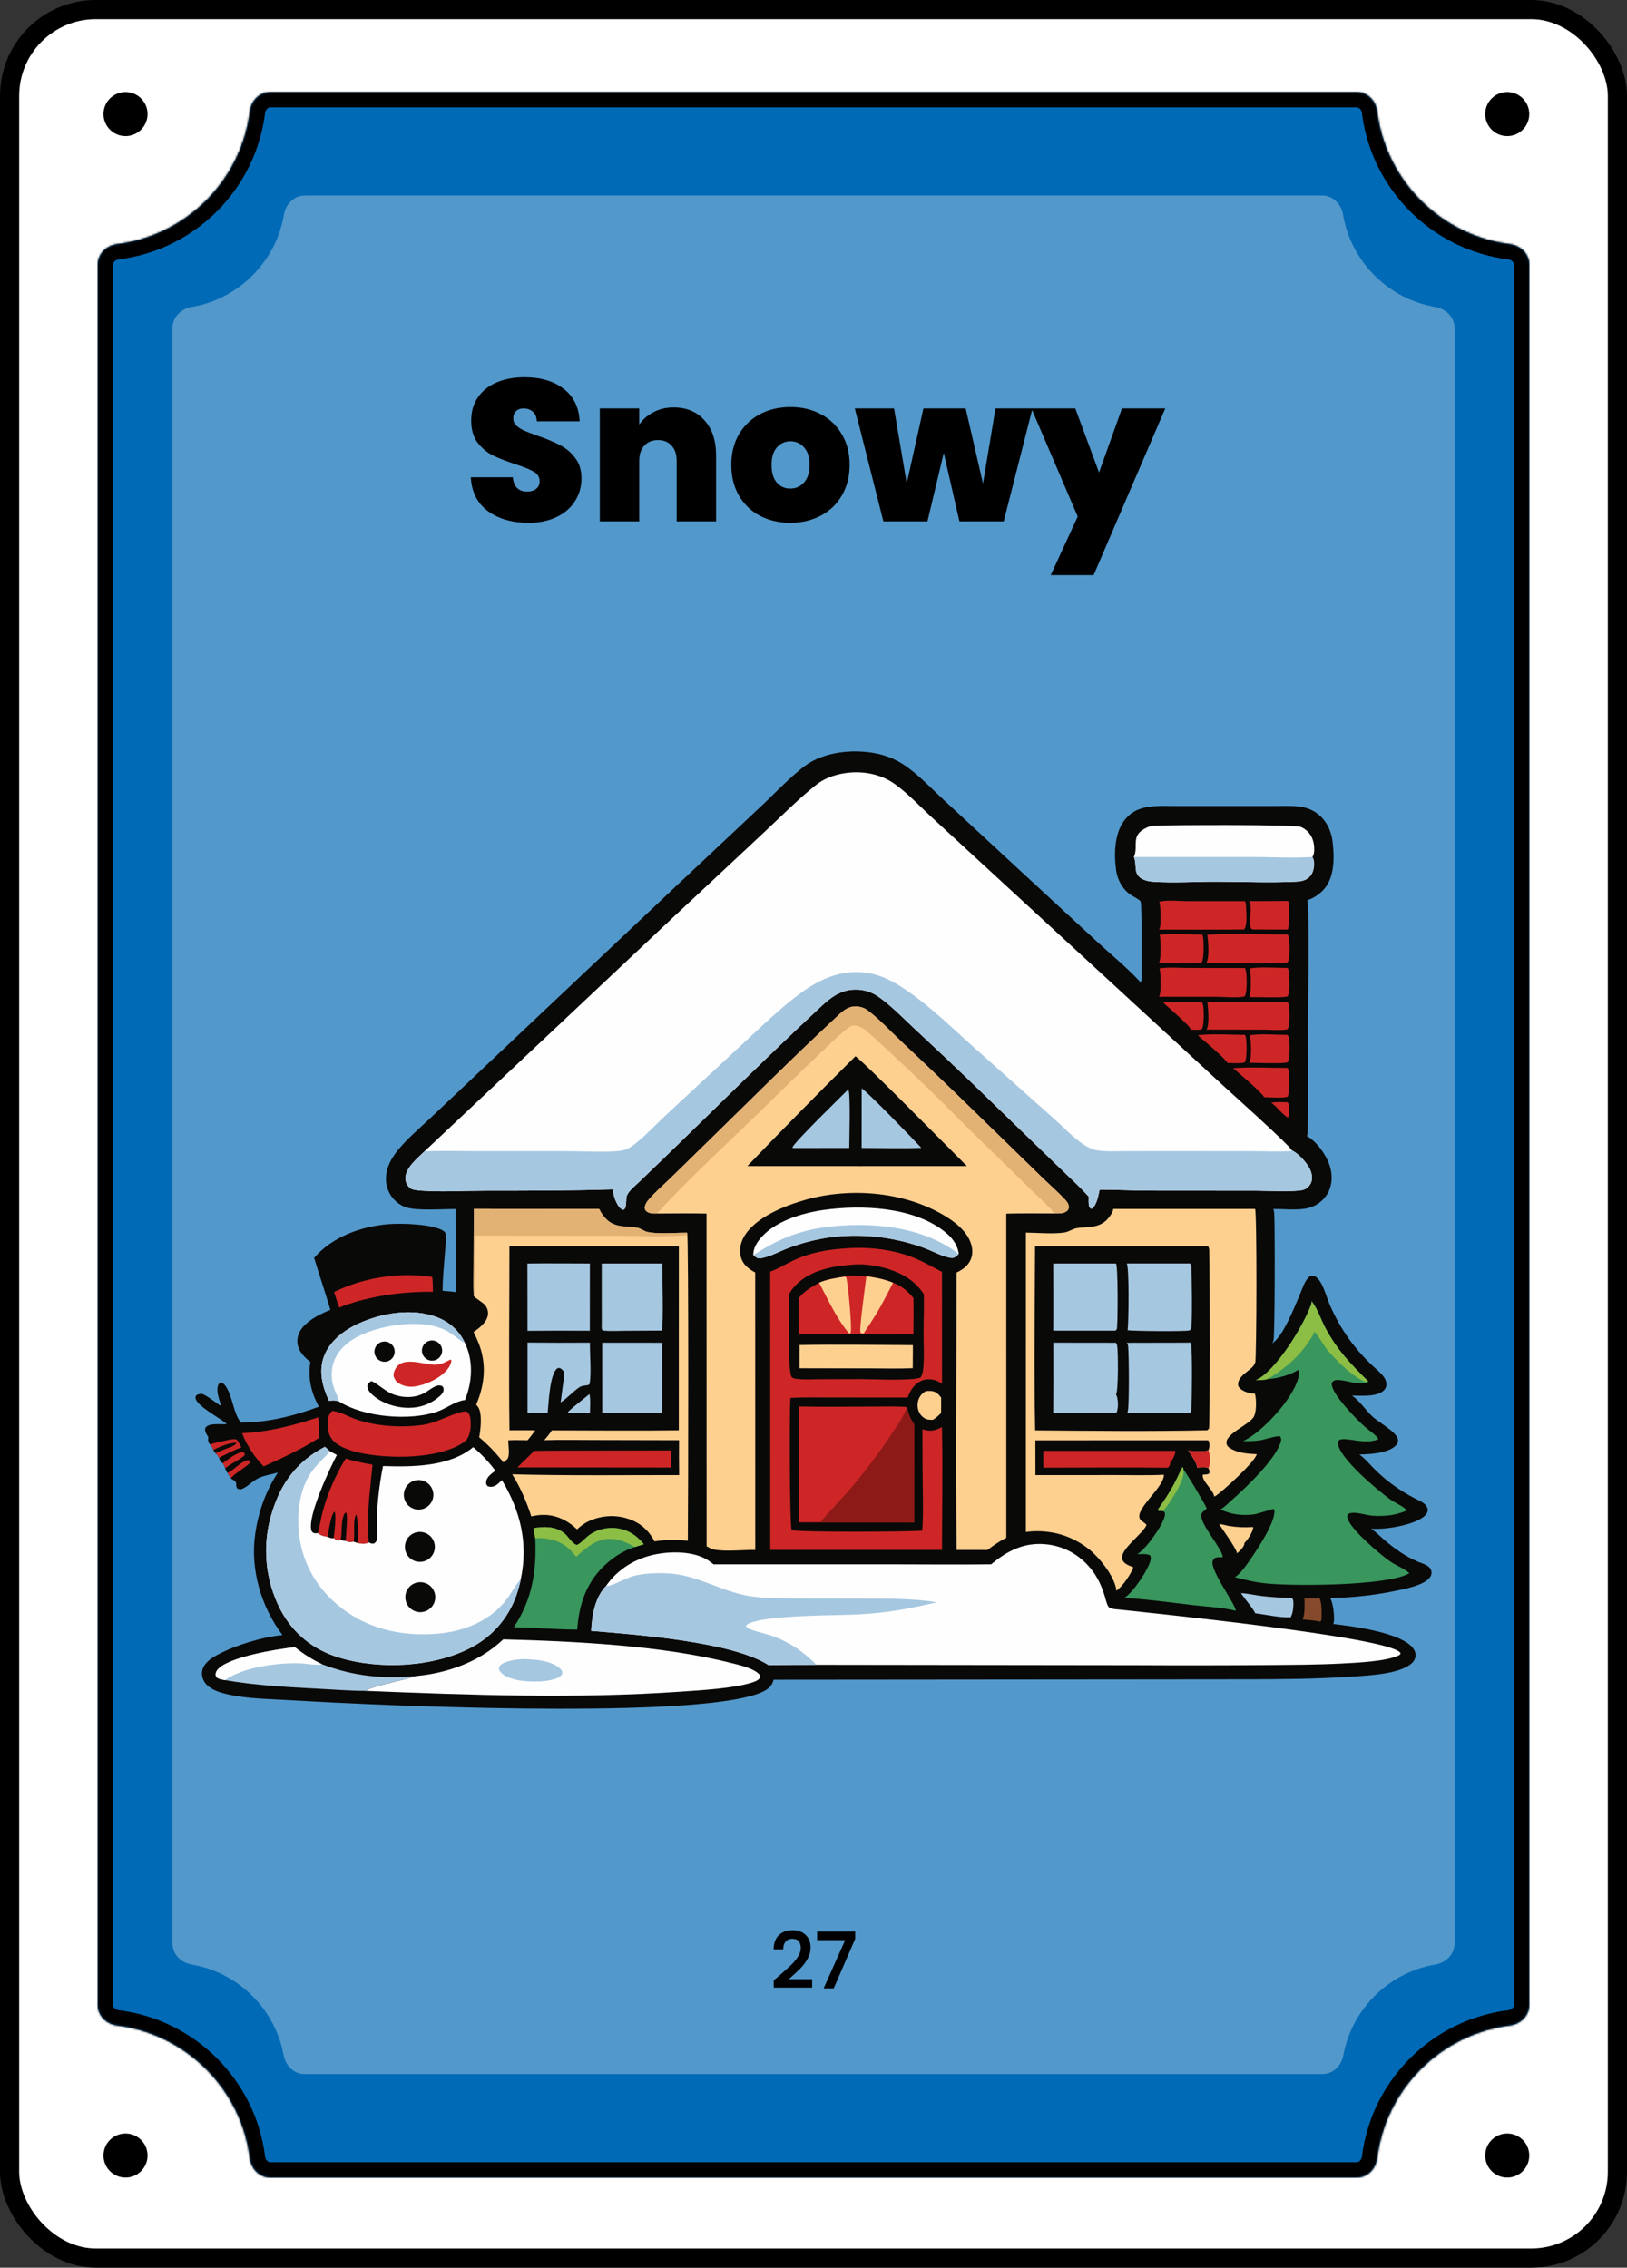 <svg width="849" height="1183" viewBox="0 0 849 1183" fill="none" xmlns="http://www.w3.org/2000/svg">
<rect x="0" y="0" width="849" height="1183" fill="#333333" stroke="none"/>
<rect x="5" y="5" width="839" height="1173" rx="45" fill="white"/>
<rect x="5" y="5" width="839" height="1173" rx="45" stroke="black" stroke-width="10"/>
<circle cx="786.5" cy="1124.5" r="11.5" fill="black"/>
<circle cx="786.5" cy="59.5" r="11.5" fill="black"/>
<path d="M77 1124.5C77 1130.85 71.851 1136 65.5 1136C59.149 1136 54 1130.85 54 1124.5C54 1118.15 59.149 1113 65.5 1113C71.851 1113 77 1118.15 77 1124.5Z" fill="black"/>
<path d="M77 59.5C77 65.851 71.851 71 65.5 71C59.149 71 54 65.851 54 59.5C54 53.149 59.149 48 65.5 48C71.851 48 77 53.149 77 59.5Z" fill="black"/>
<mask id="path-6-inside-1_1_1898" fill="white">
<path d="M708 48C713.523 48 717.934 52.5 718.616 57.98C723.122 94.183 751.817 122.878 788.02 127.384C793.5 128.066 798 132.477 798 138V1046C798 1051.52 793.5 1055.93 788.02 1056.62C751.817 1061.12 723.122 1089.82 718.616 1126.02C717.934 1131.5 713.523 1136 708 1136H141C135.477 1136 131.066 1131.5 130.384 1126.02C125.878 1089.82 97.183 1061.12 60.98 1056.62C55.5 1055.93 51 1051.52 51 1046V138C51 132.477 55.5 128.066 60.98 127.384C97.183 122.878 125.878 94.183 130.384 57.98C131.066 52.5 135.477 48 141 48H708Z"/>
</mask>
<path d="M708 48C713.523 48 717.934 52.5 718.616 57.98C723.122 94.183 751.817 122.878 788.02 127.384C793.5 128.066 798 132.477 798 138V1046C798 1051.52 793.5 1055.93 788.02 1056.62C751.817 1061.12 723.122 1089.82 718.616 1126.02C717.934 1131.5 713.523 1136 708 1136H141C135.477 1136 131.066 1131.5 130.384 1126.02C125.878 1089.82 97.183 1061.12 60.98 1056.62C55.5 1055.93 51 1051.52 51 1046V138C51 132.477 55.5 128.066 60.98 127.384C97.183 122.878 125.878 94.183 130.384 57.98C131.066 52.5 135.477 48 141 48H708Z" fill="#006AB6"/>
<path d="M130.384 1126.02L138.322 1125.03L130.384 1126.02ZM718.616 1126.02L710.678 1125.03L718.616 1126.02ZM788.02 1056.62L789.008 1064.56L788.02 1056.62ZM718.616 57.98L726.555 56.992L718.616 57.98ZM718.616 57.98L710.678 58.968C715.635 98.806 747.194 130.365 787.032 135.322L788.02 127.384L789.008 119.445C756.44 115.392 730.608 89.56 726.555 56.992L718.616 57.98ZM798 138H790V1046H798H806V138H798ZM788.02 1056.62L787.032 1048.68C747.194 1053.64 715.635 1085.19 710.678 1125.03L718.616 1126.02L726.555 1127.01C730.608 1094.44 756.44 1068.61 789.008 1064.56L788.02 1056.62ZM708 1136V1128H141V1136V1144H708V1136ZM130.384 1126.02L138.322 1125.03C133.365 1085.19 101.806 1053.64 61.968 1048.68L60.98 1056.62L59.992 1064.56C92.56 1068.61 118.392 1094.44 122.445 1127.01L130.384 1126.02ZM51 1046H59V138H51H43V1046H51ZM60.98 127.384L61.968 135.322C101.806 130.365 133.365 98.806 138.322 58.968L130.384 57.98L122.445 56.992C118.392 89.56 92.56 115.392 59.992 119.445L60.98 127.384ZM141 48V56H708V48V40H141V48ZM130.384 57.98L138.322 58.968C138.438 58.039 138.872 57.231 139.427 56.696C139.954 56.189 140.494 56 141 56V48V40C130.84 40 123.547 48.133 122.445 56.992L130.384 57.98ZM51 138H59C59 137.494 59.189 136.954 59.696 136.427C60.231 135.872 61.039 135.438 61.968 135.322L60.98 127.384L59.992 119.445C51.133 120.547 43 127.84 43 138H51ZM60.98 1056.62L61.968 1048.68C61.039 1048.56 60.231 1048.13 59.696 1047.57C59.189 1047.05 59 1046.51 59 1046H51H43C43 1056.16 51.133 1063.45 59.992 1064.56L60.98 1056.62ZM141 1136V1128C140.494 1128 139.954 1127.81 139.427 1127.3C138.872 1126.77 138.438 1125.96 138.322 1125.03L130.384 1126.02L122.445 1127.01C123.547 1135.87 130.84 1144 141 1144V1136ZM718.616 1126.02L710.678 1125.03C710.562 1125.96 710.128 1126.77 709.573 1127.3C709.046 1127.81 708.506 1128 708 1128V1136V1144C718.16 1144 725.453 1135.87 726.555 1127.01L718.616 1126.02ZM798 1046H790C790 1046.51 789.811 1047.05 789.304 1047.57C788.769 1048.13 787.961 1048.56 787.032 1048.68L788.02 1056.62L789.008 1064.56C797.867 1063.45 806 1056.16 806 1046H798ZM788.02 127.384L787.032 135.322C787.961 135.438 788.769 135.872 789.304 136.427C789.811 136.954 790 137.494 790 138H798H806C806 127.84 797.867 120.547 789.008 119.445L788.02 127.384ZM718.616 57.98L726.555 56.992C725.453 48.133 718.16 40 708 40V48V56C708.506 56 709.046 56.189 709.573 56.696C710.128 57.231 710.562 58.039 710.678 58.968L718.616 57.98Z" fill="black" mask="url(#path-6-inside-1_1_1898)"/>
<path d="M690 102C695.523 102 699.911 106.512 700.837 111.957C705.019 136.563 724.437 155.981 749.043 160.163C754.488 161.089 759 165.477 759 171V1014C759 1019.52 754.488 1023.91 749.043 1024.84C724.711 1028.97 705.454 1048 700.984 1072.22C699.993 1077.59 695.633 1082 690.175 1082H158.825C153.367 1082 149.007 1077.59 148.016 1072.22C143.546 1048 124.288 1028.97 99.957 1024.84C94.512 1023.91 90 1019.52 90 1014V171C90 165.477 94.512 161.089 99.957 160.163C124.563 155.981 143.981 136.563 148.163 111.957C149.089 106.512 153.477 102 159 102H690Z" fill="#5298CB"/>
<mask id="path-9-outside-2_1_1898" maskUnits="userSpaceOnUse" x="403" y="1006" width="44" height="32" fill="black">
<rect fill="white" x="403" y="1006" width="44" height="32"/>
<path d="M406.92 1030.8C409.48 1028.59 411.493 1026.77 412.96 1025.36C414.453 1023.92 415.693 1022.43 416.68 1020.88C417.667 1019.33 418.16 1017.79 418.16 1016.24C418.16 1014.64 417.773 1013.39 417 1012.48C416.253 1011.57 415.067 1011.12 413.44 1011.12C411.867 1011.12 410.64 1011.63 409.76 1012.64C408.907 1013.63 408.453 1014.96 408.4 1016.64H404C404.08 1013.6 404.987 1011.28 406.72 1009.68C408.48 1008.05 410.707 1007.24 413.4 1007.24C416.307 1007.24 418.573 1008.04 420.2 1009.64C421.853 1011.24 422.68 1013.37 422.68 1016.04C422.68 1017.96 422.187 1019.81 421.2 1021.6C420.24 1023.36 419.08 1024.95 417.72 1026.36C416.387 1027.75 414.68 1029.36 412.6 1031.2L410.8 1032.8H423.48V1036.6H404.04V1033.28L406.92 1030.8ZM445.966 1011.36L434.846 1037H430.246L441.486 1011.84H426.686V1007.96H445.966V1011.36Z"/>
</mask>
<path d="M406.92 1030.8C409.48 1028.59 411.493 1026.77 412.96 1025.36C414.453 1023.92 415.693 1022.43 416.68 1020.88C417.667 1019.33 418.16 1017.79 418.16 1016.24C418.16 1014.64 417.773 1013.39 417 1012.48C416.253 1011.57 415.067 1011.12 413.44 1011.12C411.867 1011.12 410.64 1011.63 409.76 1012.64C408.907 1013.63 408.453 1014.96 408.4 1016.64H404C404.08 1013.6 404.987 1011.28 406.72 1009.68C408.48 1008.05 410.707 1007.24 413.4 1007.24C416.307 1007.24 418.573 1008.04 420.2 1009.64C421.853 1011.24 422.68 1013.37 422.68 1016.04C422.68 1017.96 422.187 1019.81 421.2 1021.6C420.24 1023.36 419.08 1024.95 417.72 1026.36C416.387 1027.75 414.68 1029.36 412.6 1031.2L410.8 1032.8H423.48V1036.6H404.04V1033.28L406.92 1030.8ZM445.966 1011.36L434.846 1037H430.246L441.486 1011.84H426.686V1007.96H445.966V1011.36Z" fill="black"/>
<path d="M406.92 1030.8L407.116 1031.03L407.116 1031.03L406.92 1030.8ZM412.96 1025.36L413.168 1025.58L413.168 1025.58L412.96 1025.36ZM417 1012.48L416.768 1012.67L416.772 1012.67L417 1012.48ZM409.76 1012.64L409.533 1012.44L409.533 1012.44L409.76 1012.64ZM408.4 1016.64V1016.94H408.691L408.7 1016.65L408.4 1016.64ZM404 1016.64L403.7 1016.63L403.692 1016.94H404V1016.64ZM406.72 1009.68L406.923 1009.9L406.924 1009.9L406.72 1009.68ZM420.2 1009.64L419.99 1009.85L419.991 1009.86L420.2 1009.64ZM421.2 1021.6L420.937 1021.45L420.937 1021.46L421.2 1021.6ZM417.72 1026.36L417.504 1026.15L417.504 1026.15L417.72 1026.36ZM412.6 1031.2L412.401 1030.98L412.401 1030.98L412.6 1031.2ZM410.8 1032.8L410.601 1032.58L410.011 1033.1H410.8V1032.8ZM423.48 1032.8H423.78V1032.5H423.48V1032.8ZM423.48 1036.6V1036.9H423.78V1036.6H423.48ZM404.04 1036.6H403.74V1036.9H404.04V1036.6ZM404.04 1033.28L403.844 1033.05L403.74 1033.14V1033.28H404.04ZM406.92 1030.8L407.116 1031.03C409.678 1028.81 411.696 1026.99 413.168 1025.58L412.96 1025.36L412.752 1025.14C411.291 1026.55 409.282 1028.36 406.724 1030.57L406.92 1030.8ZM412.96 1025.36L413.168 1025.58C414.676 1024.12 415.932 1022.61 416.933 1021.04L416.68 1020.88L416.427 1020.72C415.455 1022.24 414.23 1023.72 412.752 1025.14L412.96 1025.36ZM416.68 1020.88L416.933 1021.04C417.945 1019.46 418.46 1017.85 418.46 1016.24H418.16H417.86C417.86 1017.72 417.389 1019.21 416.427 1020.72L416.68 1020.88ZM418.16 1016.24H418.46C418.46 1014.59 418.062 1013.26 417.228 1012.29L417 1012.48L416.772 1012.67C417.485 1013.51 417.86 1014.69 417.86 1016.24H418.16ZM417 1012.48L417.232 1012.29C416.408 1011.29 415.12 1010.82 413.44 1010.82V1011.12V1011.42C415.013 1011.42 416.098 1011.86 416.768 1012.67L417 1012.48ZM413.44 1011.12V1010.82C411.796 1010.82 410.48 1011.35 409.533 1012.44L409.76 1012.64L409.987 1012.84C410.8 1011.9 411.937 1011.42 413.44 1011.42V1011.12ZM409.76 1012.64L409.533 1012.44C408.623 1013.5 408.155 1014.9 408.1 1016.63L408.4 1016.64L408.7 1016.65C408.752 1015.02 409.19 1013.76 409.987 1012.84L409.76 1012.64ZM408.4 1016.64V1016.34H404V1016.64V1016.94H408.4V1016.64ZM404 1016.64L404.3 1016.65C404.378 1013.66 405.266 1011.43 406.923 1009.9L406.72 1009.68L406.517 1009.46C404.708 1011.13 403.782 1013.54 403.7 1016.63L404 1016.64ZM406.72 1009.68L406.924 1009.9C408.621 1008.33 410.772 1007.54 413.4 1007.54V1007.24V1006.94C410.641 1006.94 408.339 1007.78 406.516 1009.46L406.72 1009.68ZM413.4 1007.24V1007.54C416.251 1007.54 418.433 1008.32 419.99 1009.85L420.2 1009.64L420.41 1009.43C418.713 1007.76 416.363 1006.94 413.4 1006.94V1007.24ZM420.2 1009.64L419.991 1009.86C421.577 1011.39 422.38 1013.44 422.38 1016.04H422.68H422.98C422.98 1013.31 422.13 1011.09 420.409 1009.42L420.2 1009.64ZM422.68 1016.04H422.38C422.38 1017.91 421.901 1019.71 420.937 1021.45L421.2 1021.6L421.463 1021.75C422.472 1019.92 422.98 1018.01 422.98 1016.04H422.68ZM421.2 1021.6L420.937 1021.46C419.989 1023.19 418.845 1024.76 417.504 1026.15L417.72 1026.36L417.936 1026.57C419.315 1025.14 420.491 1023.53 421.463 1021.74L421.2 1021.6ZM417.72 1026.36L417.504 1026.15C416.178 1027.53 414.478 1029.14 412.401 1030.98L412.6 1031.2L412.799 1031.42C414.882 1029.58 416.595 1027.96 417.936 1026.57L417.72 1026.36ZM412.6 1031.2L412.401 1030.98L410.601 1032.58L410.8 1032.8L410.999 1033.02L412.799 1031.42L412.6 1031.2ZM410.8 1032.8V1033.1H423.48V1032.8V1032.5H410.8V1032.8ZM423.48 1032.8H423.18V1036.6H423.48H423.78V1032.8H423.48ZM423.48 1036.6V1036.3H404.04V1036.6V1036.9H423.48V1036.6ZM404.04 1036.6H404.34V1033.28H404.04H403.74V1036.6H404.04ZM404.04 1033.28L404.236 1033.51L407.116 1031.03L406.92 1030.8L406.724 1030.57L403.844 1033.05L404.04 1033.28ZM445.966 1011.36L446.241 1011.48L446.266 1011.42V1011.36H445.966ZM434.846 1037V1037.3H435.043L435.121 1037.12L434.846 1037ZM430.246 1037L429.972 1036.88L429.783 1037.3H430.246V1037ZM441.486 1011.84L441.76 1011.96L441.949 1011.54H441.486V1011.84ZM426.686 1011.84H426.386V1012.14H426.686V1011.84ZM426.686 1007.96V1007.66H426.386V1007.96H426.686ZM445.966 1007.96H446.266V1007.66H445.966V1007.96ZM445.966 1011.36L445.691 1011.24L434.571 1036.88L434.846 1037L435.121 1037.12L446.241 1011.48L445.966 1011.36ZM434.846 1037V1036.7H430.246V1037V1037.3H434.846V1037ZM430.246 1037L430.52 1037.12L441.76 1011.96L441.486 1011.84L441.212 1011.72L429.972 1036.88L430.246 1037ZM441.486 1011.84V1011.54H426.686V1011.84V1012.14H441.486V1011.84ZM426.686 1011.84H426.986V1007.96H426.686H426.386V1011.84H426.686ZM426.686 1007.96V1008.26H445.966V1007.96V1007.66H426.686V1007.96ZM445.966 1007.96H445.666V1011.36H445.966H446.266V1007.96H445.966Z" fill="black" mask="url(#path-9-outside-2_1_1898)"/>
<path d="M275.81 272.735C267.2 272.735 260.13 270.705 254.6 266.645C249.07 262.515 246.095 256.635 245.675 249.005H267.62C267.83 251.595 268.6 253.485 269.93 254.675C271.26 255.865 272.975 256.46 275.075 256.46C276.965 256.46 278.505 256.005 279.695 255.095C280.955 254.115 281.585 252.785 281.585 251.105C281.585 248.935 280.57 247.255 278.54 246.065C276.51 244.875 273.22 243.545 268.67 242.075C263.84 240.465 259.92 238.925 256.91 237.455C253.97 235.915 251.38 233.71 249.14 230.84C246.97 227.9 245.885 224.085 245.885 219.395C245.885 214.635 247.075 210.575 249.455 207.215C251.835 203.785 255.125 201.195 259.325 199.445C263.525 197.695 268.285 196.82 273.605 196.82C282.215 196.82 289.075 198.85 294.185 202.91C299.365 206.9 302.13 212.535 302.48 219.815H280.115C280.045 217.575 279.345 215.895 278.015 214.775C276.755 213.655 275.11 213.095 273.08 213.095C271.54 213.095 270.28 213.55 269.3 214.46C268.32 215.37 267.83 216.665 267.83 218.345C267.83 219.745 268.355 220.97 269.405 222.02C270.525 223 271.89 223.875 273.5 224.645C275.11 225.345 277.49 226.255 280.64 227.375C285.33 228.985 289.18 230.595 292.19 232.205C295.27 233.745 297.895 235.95 300.065 238.82C302.305 241.62 303.425 245.19 303.425 249.53C303.425 253.94 302.305 257.895 300.065 261.395C297.895 264.895 294.71 267.66 290.51 269.69C286.38 271.72 281.48 272.735 275.81 272.735ZM351.527 212.57C358.317 212.57 363.707 214.845 367.697 219.395C371.687 223.875 373.682 229.965 373.682 237.665V272H353.102V240.395C353.102 237.035 352.227 234.41 350.477 232.52C348.727 230.56 346.382 229.58 343.442 229.58C340.362 229.58 337.947 230.56 336.197 232.52C334.447 234.41 333.572 237.035 333.572 240.395V272H312.992V213.095H333.572V221.495C335.392 218.835 337.842 216.7 340.922 215.09C344.002 213.41 347.537 212.57 351.527 212.57ZM412.38 272.735C406.5 272.735 401.215 271.51 396.525 269.06C391.905 266.61 388.265 263.11 385.605 258.56C382.945 254.01 381.615 248.655 381.615 242.495C381.615 236.405 382.945 231.085 385.605 226.535C388.335 221.985 392.01 218.485 396.63 216.035C401.32 213.585 406.605 212.36 412.485 212.36C418.365 212.36 423.615 213.585 428.235 216.035C432.925 218.485 436.6 221.985 439.26 226.535C441.99 231.085 443.355 236.405 443.355 242.495C443.355 248.585 441.99 253.94 439.26 258.56C436.6 263.11 432.925 266.61 428.235 269.06C423.545 271.51 418.26 272.735 412.38 272.735ZM412.38 254.885C415.25 254.885 417.63 253.835 419.52 251.735C421.48 249.565 422.46 246.485 422.46 242.495C422.46 238.505 421.48 235.46 419.52 233.36C417.63 231.26 415.285 230.21 412.485 230.21C409.685 230.21 407.34 231.26 405.45 233.36C403.56 235.46 402.615 238.505 402.615 242.495C402.615 246.555 403.525 249.635 405.345 251.735C407.165 253.835 409.51 254.885 412.38 254.885ZM538.773 213.095L523.758 272H500.658L492.468 236.3L483.963 272H460.968L446.058 213.095H466.533L473.148 252.155L481.863 213.095H503.913L512.943 252.26L519.453 213.095H538.773ZM608.048 213.095L570.668 300.035H548.303L562.373 269.48L538.223 213.095H561.113L573.503 246.485L585.473 213.095H608.048Z" fill="black"/>
<path d="M237.719 630.724C230.928 630.706 218.241 631.698 212.19 629.92C209.774 629.211 207.557 627.742 205.801 625.954C202.87 622.914 201.284 618.822 201.402 614.6C201.524 609.005 204.245 604.125 207.714 599.892C212.726 593.776 219.168 588.396 224.918 582.956L254.833 554.703L354.803 460.381L398.206 419.613C404.767 413.452 415.903 401.597 423.204 397.479C430.549 393.338 439.691 391.752 448.061 392.031C456.336 392.308 464.128 394.131 471.18 398.668C478.81 403.577 485.653 411.008 492.314 417.162L529.185 451.281L572.763 491.527C579.917 498.123 587.812 504.551 594.435 511.639C594.785 512.011 595.009 512.26 595.139 512.764C595.452 512.139 595.624 511.585 595.661 510.886C595.833 507.631 595.89 472.211 595.238 470.476C595.134 470.203 595.045 470.094 594.884 469.832C594.821 469.784 594.764 469.736 594.701 469.689C593.142 468.513 591.343 467.731 589.747 466.613C585.7 463.776 583.161 459.032 582.452 454.212C581.263 446.111 581.471 435.01 586.493 428.286C589.987 423.607 594.185 421.611 599.864 420.841C604.844 420.166 610.163 420.505 615.19 420.501L640.894 420.491L664.418 420.501C668.871 420.505 673.58 420.213 678.002 420.757C681.413 421.177 684.714 422.379 687.457 424.466C692.046 427.95 694.648 433.202 695.341 438.856C696.291 446.582 696.53 456.751 691.498 463.145C689.089 466.188 685.83 468.453 682.138 469.653C683.42 473.248 682.529 528.097 682.497 535.891C682.435 553.687 682.873 571.586 682.409 589.369C682.378 590.49 682.398 591.601 681.955 592.647C687.326 595.658 692.51 603.107 694.121 608.911C695.43 613.604 695.143 618.59 692.635 622.844C690.434 626.496 686.883 629.132 682.748 630.179C677.09 631.582 670.243 630.621 664.407 630.723C664.725 631.524 664.892 632.237 664.939 633.097C665.32 640.303 665.294 697.468 664.517 699.435C664.413 699.708 664.397 699.714 664.267 699.967L664.141 700.222C664.048 700.409 663.948 700.591 663.844 700.773C663.943 700.708 664.048 700.646 664.152 700.58C669.607 696.971 675.661 681.509 678.31 675.301C679.509 672.487 680.73 668.475 682.925 666.309C683.624 665.622 684.432 665.486 685.366 665.636C686.878 665.879 688.03 667.262 688.818 668.487C691.086 672.021 692.27 676.873 693.96 680.77C699.399 693.327 706.574 703.405 716.54 712.775C719.314 715.386 724.304 718.851 723.329 723.212C722.996 724.71 721.937 725.679 720.649 726.404C716.618 728.667 710.068 728.057 705.531 728.05C709.416 730.724 712.467 735.403 715.888 738.718C719.116 741.847 728.56 746.842 729.457 750.772C729.681 751.751 729.404 752.777 728.8 753.565C726.109 757.067 719.126 758.141 715.038 758.486C713.129 758.64 711.221 758.739 709.307 758.783C712.509 760.991 715.252 764.517 718.073 767.234C724.132 773.073 730.766 777.763 738.223 781.649C740.575 782.875 744.585 784.291 744.992 787.32C745.127 788.338 744.772 789.269 744.131 790.053C740.298 794.759 727.214 797.101 721.228 797.472C719.288 797.592 717.327 797.591 715.387 797.52C717.895 799.029 719.945 801.287 722.161 803.18C727.501 807.738 733.472 812.043 739.991 814.747C742.369 815.735 746.102 816.591 746.853 819.381C747.14 820.457 747.01 821.493 746.436 822.453C743.625 827.173 732.064 829.117 727.006 830.154C716.289 832.349 705.083 833.461 694.142 833.673C695.639 836.058 696.489 843.467 695.988 846.31C695.936 846.613 695.826 846.924 695.717 847.211C705.714 848.34 731.141 851.644 737.32 859.772C738.327 861.092 738.901 862.713 738.593 864.376C738.223 866.396 736.679 867.909 735.005 868.964C727.392 873.766 711.627 874.214 702.439 874.814C685.152 875.939 667.854 875.981 650.541 876.057L587.922 876.116L403.723 876.275C402.922 878.994 401.619 880.562 399.151 881.944C372.407 896.927 211.721 890.125 172.733 888.105L146.134 886.679C136.058 886.119 125.207 885.869 115.489 883.016C112.121 882.028 108.28 880.277 106.487 877.065C105.473 875.247 105.097 873.152 105.634 871.118C106.626 867.359 110.411 864.907 113.621 863.193C122.984 858.192 136.863 854.004 147.394 852.97C136.322 838.308 130.585 818.932 133.121 800.602C134.721 789.034 138.584 777.922 145.028 768.156C141.565 769.235 137.617 769.668 134.42 771.33C131.628 772.783 128.899 775.839 126.065 776.829C125.22 777.125 124.752 776.871 123.94 776.618C122.757 775.31 123.605 774.011 122.954 773.034C122.459 772.292 121.097 771.911 120.44 771.106L118.719 768.393C118.117 767.628 117.816 766.939 117.482 766.028C117.319 764.93 116.79 764.208 116.192 763.301C114.909 762.526 114.73 761.916 114.345 760.509C113.829 759.589 113.262 758.882 112.535 758.119L111.345 756.433C110.946 755.218 110.441 754.484 109.59 753.535C108.429 752.079 108.49 751.51 108.697 749.674C107.989 748.504 106.771 746.857 107.05 745.429C107.195 744.682 107.605 744.221 108.259 743.843C110.573 742.509 115.592 743.117 118.321 742.943L117.993 742.634C114.737 739.62 102.137 733.318 102.001 729.048C101.979 728.345 102.312 728.151 102.749 727.658C104.111 727.174 104.901 726.862 106.259 727.5C109.508 729.026 112.291 731.675 115.401 733.496C114.539 730.288 112.335 725.134 114.126 722.04C114.364 721.63 114.546 721.389 114.992 721.198C116.255 721.419 116.875 721.903 117.631 722.973C121.593 728.584 121.41 736.467 125.64 742.101C139.609 742.104 153.352 738.745 166.382 733.846C162.491 726.633 160.465 718.743 161.961 710.553C158.724 707.853 155.611 704.933 155.191 700.48C154.907 697.465 156.072 694.646 158.002 692.374C161.609 688.129 167.321 685.436 172.388 683.303C169.766 674.195 166.608 665.262 163.915 656.18C173.596 645.002 188.899 639.627 203.325 638.573C209.659 638.11 226.788 638.542 231.712 642.385C232.599 643.077 232.612 643.89 232.667 644.931C232.821 647.872 232.368 651.023 232.138 653.965C231.638 660.395 230.989 666.932 230.959 673.384C233.204 673.588 235.493 673.708 237.721 674.046L237.719 630.724Z" fill="#090908"/>
<path d="M109.589 753.535C111.802 752.751 114.22 752.26 116.52 751.784C118.143 751.449 122.337 750.246 123.621 751.089C124.521 752.371 125.254 753.647 125.951 755.049C121.976 756.634 118.1 758.457 114.345 760.509C113.829 759.589 113.262 758.882 112.535 758.119L111.345 756.433C110.946 755.218 110.441 754.484 109.589 753.535Z" fill="#CE2626"/>
<path d="M111.345 756.433C114.512 754.741 119.808 752.512 123.423 752.668C122.725 754.322 119.417 755.204 117.743 755.885C116.006 756.591 114.182 757.219 112.535 758.119L111.345 756.433Z" fill="#090908"/>
<path d="M116.191 763.301C118.99 761.424 123.371 757.679 126.715 757.534C127.542 758.013 127.536 758.021 127.867 758.919C125.036 761.841 120.596 763.248 117.482 766.029C117.319 764.93 116.79 764.208 116.191 763.301Z" fill="#CE2626"/>
<path d="M118.719 768.393L119.099 768.216C122.223 766.732 126.406 761.754 129.694 761.752C130.351 762.316 130.385 762.255 130.451 763.109C127.489 766.075 123.411 767.94 120.44 771.106L118.719 768.393Z" fill="#CE2626"/>
<path d="M221.553 600.594L351.154 478.65L398.337 434.557C407.035 426.452 415.651 417.724 424.87 410.235C427.873 407.795 430.878 406.05 434.569 404.843C443.841 401.81 454.603 402.217 463.306 406.784C470.632 410.628 479.516 420.191 485.887 426.067L515.426 453.269L637.958 566.051C641.473 569.307 673.356 597.814 674.07 600.095C677.799 601.818 682.669 607.214 684.02 611.032C684.755 613.111 684.959 615.456 683.916 617.478C683.175 618.915 681.653 620.266 680.088 620.724C675.974 621.928 660.59 621.177 655.599 621.178L598.252 621.136C590.102 621.069 581.946 620.594 573.8 620.643C573.263 623.277 572.283 628.827 569.889 630.377C569.769 630.452 569.649 630.516 569.529 630.585C568.773 630.233 568.659 630.175 568.372 629.375C567.892 628.021 568.127 625.727 568.095 624.249C562.923 618.533 557.097 613.278 551.565 607.902L519.344 576.746C505.73 563.463 491.951 550.35 478.01 537.412C471.716 531.593 465.352 524.855 458.344 519.939C455.136 517.7 451.353 516.427 447.444 516.271C439.511 515.904 434.07 519.859 428.566 524.972C396.167 555.068 365.038 586.49 333.07 617.03C331.195 618.821 328.307 621.102 327.24 623.485C326.276 625.639 327.422 630.249 325.26 631.172C323.229 630.514 322.478 628.85 321.555 627.034C320.456 624.869 320.108 622.84 319.735 620.467C297.418 621.188 275.167 621.17 252.838 621.185C242.077 621.192 230.509 621.904 219.859 621.143C218.32 621.032 215.082 620.815 213.907 619.743C212.46 618.421 211.508 616.561 211.541 614.579C211.633 609.158 217.958 604.057 221.553 600.594Z" fill="#FEFEFE"/>
<path d="M221.553 600.594C230.303 600.23 239.178 600.515 247.941 600.519L296.797 600.539C304.256 600.54 317.93 601.302 324.614 600.201C327.213 599.774 329.59 598.159 331.61 596.55C337.344 591.982 342.496 586.334 347.898 581.346L387.527 544.584C397.169 535.636 406.92 526.13 417.493 518.301C428.782 509.94 441.152 504.83 455.387 508.073C462.151 509.614 468.553 513.47 474.185 517.404C485.997 525.657 496.672 536.058 507.402 545.663L551.199 584.69C556.835 589.742 565.261 599.117 572.705 600.151C577.831 600.862 583.312 600.517 588.485 600.517L615.091 600.505L653.248 600.531C659.74 600.544 666.405 600.852 672.887 600.523C673.418 600.496 673.653 600.418 674.07 600.095C677.799 601.818 682.669 607.215 684.02 611.032C684.755 613.111 684.959 615.457 683.916 617.478C683.175 618.915 681.653 620.266 680.088 620.724C675.974 621.928 660.59 621.178 655.6 621.178L598.252 621.136C590.102 621.069 581.946 620.595 573.8 620.644C573.263 623.278 572.283 628.827 569.889 630.377C569.769 630.452 569.649 630.516 569.529 630.586C568.773 630.233 568.659 630.175 568.372 629.375C567.892 628.021 568.127 625.728 568.095 624.249C562.923 618.533 557.097 613.278 551.565 607.902L519.344 576.746C505.73 563.463 491.951 550.35 478.01 537.412C471.716 531.593 465.352 524.855 458.344 519.939C455.136 517.701 451.353 516.428 447.444 516.271C439.511 515.905 434.07 519.86 428.566 524.973C396.167 555.068 365.038 586.49 333.07 617.03C331.195 618.822 328.307 621.102 327.24 623.485C326.276 625.639 327.422 630.249 325.26 631.172C323.229 630.514 322.478 628.851 321.555 627.034C320.456 624.869 320.108 622.84 319.735 620.467C297.418 621.188 275.167 621.17 252.838 621.185C242.077 621.192 230.509 621.905 219.859 621.143C218.32 621.033 215.082 620.815 213.907 619.743C212.46 618.421 211.508 616.562 211.541 614.579C211.633 609.158 217.958 604.057 221.553 600.594Z" fill="#A6C7E0"/>
<path d="M342.757 633.07C340.681 633.058 338.646 633.195 337.041 631.644C336.721 631.335 336.588 630.744 336.424 630.328C336.491 628.48 337.379 627.118 338.543 625.756C341.918 621.807 346.101 618.269 349.837 614.631L371.394 593.548C392.741 572.711 413.914 551.543 435.75 531.222C438.904 528.288 441.945 524.903 446.612 525.026C448.846 525.086 450.987 525.729 452.782 527.083C459.046 531.807 464.749 538.032 470.451 543.439C481.731 554.02 492.916 564.704 504.002 575.488L543.017 613.471C547.236 617.64 551.918 621.634 555.928 625.958C556.916 627.022 557.841 628.365 557.752 629.871C557.704 630.67 557.27 631.391 556.621 631.875C554.837 633.202 552.342 633.049 550.24 633.036C541.863 633.017 533.468 632.896 525.094 633.138L525.111 802.217C521.538 804.029 518.417 806.208 515.224 808.603L499.185 808.577C498.546 760.378 499.147 712.084 499.137 663.875C501.928 662.529 504.347 660.951 505.955 658.218C507.569 655.473 507.705 652.355 506.853 649.334C504.829 642.158 497.658 636.862 491.459 633.351C470.651 621.565 443.506 619.484 420.642 625.824C409.815 628.827 393.812 635.037 388.075 645.456C386.346 648.597 385.613 652.571 386.678 656.054C387.834 659.839 390.74 662.038 394.083 663.837L394.112 808.585C387.511 808.482 378.707 809.574 372.433 808.346C371.161 808.098 369.854 807.288 368.72 806.671L368.681 633.099C360.049 632.897 351.392 633.048 342.757 633.07Z" fill="#FDD090"/>
<path d="M342.757 633.07C340.681 633.058 338.646 633.195 337.041 631.644C336.721 631.335 336.588 630.744 336.424 630.328C336.491 628.48 337.379 627.118 338.543 625.756C341.918 621.807 346.101 618.269 349.837 614.631L371.394 593.548C392.741 572.711 413.914 551.543 435.75 531.222C438.904 528.288 441.945 524.903 446.612 525.026C448.846 525.086 450.987 525.729 452.782 527.083C459.046 531.807 464.749 538.032 470.451 543.439C481.731 554.02 492.916 564.704 504.002 575.488L543.017 613.471C547.236 617.64 551.918 621.634 555.928 625.958C556.916 627.022 557.841 628.365 557.752 629.871C557.704 630.67 557.27 631.391 556.621 631.875C554.837 633.202 552.342 633.049 550.24 633.036C546.611 628.536 541.838 624.419 537.725 620.348L512.321 595.522C503.135 586.709 494.293 577.538 485.179 568.651C475.479 559.258 465.633 550.018 455.644 540.933C452.984 538.485 449.08 534.54 445.13 535.038C443.509 535.242 441.214 537.276 439.997 538.308C435.78 541.885 431.831 545.869 427.804 549.661C417.107 559.734 406.698 570.08 396.159 580.318C378.269 597.697 359.652 614.724 342.757 633.07Z" fill="#E2B174"/>
<path d="M446.347 551.063C448.803 551.891 498.057 601.892 504.539 608.313L448.648 608.326L389.981 608.309C408.542 589.004 427.332 569.921 446.347 551.063Z" fill="#090908"/>
<path d="M449.638 567.803C452.549 569.389 477.095 594.849 480.787 598.823C470.444 599.212 459.973 598.874 449.616 598.872L449.638 567.803Z" fill="#A6C7E0"/>
<path d="M442.643 568.329C443.943 570.214 443.163 594.708 443.15 598.877L413.774 598.892L413.512 598.613C413.82 596.453 439.654 571.326 442.643 568.329Z" fill="#A6C7E0"/>
<path d="M580.892 630.674L654.932 630.69C655.975 633.577 655.73 709.4 654.995 710.847C654.927 710.974 654.849 711.095 654.781 711.219C654.729 711.351 654.682 711.484 654.624 711.614C653.211 714.905 645.29 717.595 646.103 722.966C647.032 724.821 649.149 725.846 651.057 726.471C652.241 726.857 653.597 726.928 654.828 727.035C655.657 729.645 655.662 735.996 654.562 738.443C654.504 738.578 654.452 738.714 654.395 738.847C652.377 743.212 638.573 748.1 640.106 753.405C640.487 754.72 641.697 755.462 642.849 756.053C646.896 758.123 651.355 758.409 655.803 758.614C654.995 762.549 637.901 778.101 634.344 780.36C634.115 780.506 633.875 780.622 633.635 780.747C633.113 777.105 627.142 772.73 627.601 769.393C628.921 769.018 629.958 769.433 631.085 768.574C631.283 767.483 631.017 766.902 630.579 765.903C629.202 765.173 626.287 765.582 624.686 765.609C624.691 765.536 624.702 765.464 624.697 765.391C624.582 763.534 621.318 758.132 619.91 756.865C622.898 756.838 627.857 757.573 630.569 756.617C631.173 755.039 631.445 753.535 630.761 751.927C630.621 751.589 630.631 751.631 630.48 751.37L540.278 751.396L540.31 769.533L582.697 769.519C590.889 769.514 599.181 769.757 607.363 769.342C607.493 776.266 590.389 788.437 595.426 793.148C596.078 793.756 598.07 794.905 598.263 795.576C598.232 795.654 598.2 795.733 598.164 795.811C596.073 800.437 583.651 808.824 585.716 813.745C586.566 815.772 588.918 816.662 590.827 817.374C591.265 817.537 591.108 817.431 591.379 817.688C590.081 821.285 585.742 827.69 582.551 829.848C581.946 822.886 574.155 813.136 568.945 808.768C559.847 801.14 548.361 797.837 536.604 799.036C536.173 799.08 535.754 799.143 535.327 799.212L535.337 643.023C541.541 643.084 549.3 643.844 555.324 642.979C557.714 642.635 559.727 641.012 562.052 640.669C567.616 639.849 572.992 640.797 577.487 636.452C578.64 635.338 580.731 632.516 580.898 630.911C580.903 630.832 580.892 630.753 580.892 630.674Z" fill="#FDD090"/>
<path d="M630.569 756.617C631.492 758.522 631.612 763.136 630.923 765.185C630.829 765.475 630.73 765.621 630.579 765.903C629.202 765.173 626.287 765.582 624.686 765.609C624.692 765.536 624.702 765.464 624.697 765.391C624.582 763.534 621.318 758.132 619.91 756.865C622.898 756.838 627.857 757.573 630.569 756.617Z" fill="#CE2626"/>
<path d="M540.122 650.122L630.407 650.112C630.975 651.021 630.981 651.731 631.017 652.769C631.32 662.068 631.481 743.595 630.871 745.205C630.782 745.433 630.188 745.928 629.995 746.133C600.13 746.795 570.046 746.447 540.17 746.186C539.507 714.224 540.014 682.096 540.122 650.122Z" fill="#090908"/>
<path d="M549.642 700.437L582.358 700.476C582.639 700.954 582.869 701.466 582.968 702.015C583.495 704.959 583.641 725.671 582.368 727.518C583.479 729.429 583.474 733.887 582.916 736.023C582.801 736.475 582.634 736.751 582.389 737.144L570.202 737.15L549.601 737.192C549.694 724.94 549.708 712.688 549.642 700.437Z" fill="#A6C7E0"/>
<path d="M570.202 737.15L570.891 736.483L570.755 736.171C571.381 735.405 581.456 727.972 582.368 727.519C583.479 729.429 583.474 733.887 582.916 736.023C582.801 736.475 582.634 736.751 582.389 737.144L570.202 737.15Z" fill="#A6C7E0"/>
<path d="M616.41 700.442L621.229 700.419C621.349 700.721 621.411 700.853 621.484 701.151C622.261 704.243 622.006 730.599 621.656 735.25C621.599 735.965 621.395 736.525 621.036 737.146L593.064 737.147L588.214 737.159C588.344 736.809 588.454 736.466 588.537 736.102C589.309 732.889 589.121 706.649 588.694 702.365C588.621 701.671 588.381 701.089 588.016 700.498L616.41 700.442Z" fill="#A6C7E0"/>
<path d="M549.598 659.143L582.368 659.13C583.448 660.796 583.286 688.262 582.916 692.418C582.822 693.51 582.859 693.482 582.003 694.194L549.605 694.175C549.723 682.5 549.62 670.818 549.598 659.143Z" fill="#A6C7E0"/>
<path d="M587.969 659.127L621.025 659.125C621.38 659.713 621.583 660.241 621.635 660.926C621.954 664.876 622.225 690.243 621.609 692.797C621.484 693.309 621.161 693.633 620.817 694.011C619.424 694.685 591.39 694.423 588.422 693.959C588.986 689.914 589.309 661.309 587.969 659.127Z" fill="#A6C7E0"/>
<path d="M517.217 816.061C525.543 809.077 534.354 804.556 545.593 805.596C555.005 806.467 563.273 811.031 569.206 818.355C572.794 822.788 574.906 827.457 576.528 832.86C576.929 834.193 577.722 837.826 578.807 838.583C580.069 839.461 582.879 839.534 584.402 839.7C601.674 841.595 724.216 853.961 730.62 862.112C730.698 862.212 730.766 862.32 730.839 862.424C730.62 863.136 730.573 863.221 729.864 863.573C723.455 866.753 707.503 867.436 700.092 867.821C687.196 868.491 674.258 868.51 661.346 868.625C638.803 868.792 616.259 868.818 593.716 868.704L426.048 868.491C417.701 868.493 409.355 868.541 401.009 868.635C382.239 856.46 332.017 852.735 308.499 850.795C308.903 842.712 310.414 833.386 316.28 827.31C322.451 818.339 332.027 812.733 342.637 810.75C351.091 809.169 362.771 809.27 370.027 814.328C370.819 814.89 371.595 815.474 372.354 816.079L467.41 816.085C484.003 816.084 500.626 816.294 517.217 816.061Z" fill="#FEFEFE"/>
<path d="M316.28 827.31C318.607 827.861 327.116 823.039 330.343 822.201C336.135 820.697 342.404 820.544 348.349 820.782C364.368 821.421 377.717 831.308 393.89 833.044C401.628 833.874 409.489 833.829 417.264 833.86L452.637 833.935C464.625 833.977 477.014 833.914 488.874 835.877C478.939 838.181 468.979 840.271 458.821 841.318C453.817 841.849 448.796 842.204 443.767 842.379C435.046 842.715 393.241 842.613 389.228 848.138C389.601 849.07 390.121 849.321 391.038 849.726C394.376 851.201 398.175 851.879 401.649 853C411.181 856.079 418.998 861.432 426.048 868.491C417.701 868.493 409.355 868.541 401.009 868.635C382.239 856.46 332.017 852.735 308.499 850.795C308.903 842.712 310.414 833.386 316.28 827.31Z" fill="#A6C7E0"/>
<path d="M169.526 754.764L172.228 757.115L175.779 759.044C172.07 766.126 160.378 790.918 162.473 798.331C162.628 798.875 162.93 799.193 163.317 799.586C164.304 799.963 164.863 799.949 165.9 799.786C167.487 801.068 168.941 801.454 170.959 801.657C172.112 802.188 172.868 802.486 174.146 802.338C175.15 803.109 175.758 803.71 177.113 803.525C177.322 803.497 177.573 803.428 177.769 803.379L180.418 803.862C181.834 804.51 183.038 804.542 184.548 804.177L186.574 804.922C188.672 805.311 190.436 805.644 192.425 804.597C193.456 805.167 194.024 805.415 195.204 805.209C196.077 804.624 196.472 804.132 196.686 803.077C197.359 799.759 196.494 795.805 196.622 792.37C196.945 783.11 198.031 773.893 199.869 764.811C215.115 765.319 234.573 765.233 246.925 754.941C251.279 758.67 255.079 762.579 258.452 767.229C256.518 768.789 253.903 770.427 253.669 773.144C253.576 774.238 253.857 774.581 254.516 775.35C255.875 775.805 257.122 775.731 258.411 775.059C259.703 774.384 260.843 773.128 261.896 772.131C271.569 788.247 275.735 805.07 271.765 823.755C271.397 825.736 270.869 827.717 270.297 829.649C266.498 842.475 258.151 852.855 246.381 859.197C226.635 869.836 198.12 871.174 176.886 864.7C163.412 860.592 152.95 852.246 146.354 839.73C138.174 823.966 136.62 805.589 142.035 788.674C146.825 773.284 155.181 762.313 169.526 754.764Z" fill="#FEFEFE"/>
<path d="M169.526 754.764L172.228 757.115C169.329 760.486 165.889 763.426 163.201 766.965C156.746 775.464 155.044 787.552 155.818 797.949C156.974 813.483 163.988 826.851 175.799 836.939C190.484 849.481 208.993 853.838 228.004 852.284C241.122 851.213 254.28 846.32 262.957 836.088C266.244 832.213 268.523 827.572 271.765 823.755C271.397 825.736 270.869 827.717 270.297 829.649C266.498 842.475 258.151 852.855 246.381 859.197C226.635 869.836 198.12 871.174 176.886 864.7C163.412 860.592 152.95 852.246 146.354 839.73C138.174 823.966 136.62 805.589 142.035 788.674C146.825 773.284 155.181 762.313 169.526 754.764Z" fill="#A6C7E0"/>
<path d="M217.431 825.623C220.164 824.942 223.052 825.783 224.992 827.826C226.932 829.87 227.623 832.798 226.801 835.494C225.98 838.189 223.772 840.233 221.022 840.846C216.845 841.776 212.695 839.175 211.712 835.008C210.729 830.842 213.278 826.659 217.431 825.623Z" fill="#090908"/>
<path d="M217.319 799.373C221.49 798.399 225.668 800.963 226.688 805.124C227.708 809.285 225.189 813.492 221.041 814.558C218.317 815.257 215.426 814.439 213.473 812.415C211.52 810.39 210.804 807.473 211.6 804.774C212.396 802.075 214.579 800.013 217.319 799.373Z" fill="#090908"/>
<path d="M216.106 772.468C220.19 771.175 224.546 773.461 225.801 777.559C227.057 781.657 224.729 785.992 220.621 787.209C216.567 788.411 212.302 786.12 211.063 782.076C209.824 778.032 212.075 773.745 216.106 772.468Z" fill="#090908"/>
<path d="M442.936 651.124C454.108 650.412 467.041 652.046 477.406 656.388C482.245 658.415 486.877 661.098 491.534 663.513L491.561 721.781C490.684 721.278 489.791 720.746 488.856 720.359C486.276 719.291 483.199 719.242 480.64 720.389C476.897 722.066 475.056 725.394 473.652 729.05L433.527 729.038C426.513 729.037 419.455 728.869 412.451 729.242C411.919 735.215 411.996 794.518 413.075 798.227C417.207 799.432 475.328 799.14 481.272 798.506C481.996 787.717 481.421 776.509 481.417 765.666L481.332 745.663C485.528 746.785 487.669 746.566 491.519 744.468C492.007 765.786 491.568 787.242 491.565 808.573L401.936 808.568L401.905 663.417C406.051 661.862 409.939 659.481 413.944 657.585C423.364 653.128 432.618 651.755 442.936 651.124Z" fill="#CE2626"/>
<path d="M445.17 659.732C449.891 659.3 455.304 659.97 459.916 661.044C468.664 663.08 477.193 667.38 482.078 675.186C482.267 681.958 481.937 688.854 481.936 695.64C481.935 701.613 482.367 707.963 481.771 713.896C481.602 715.577 481.31 717.194 480.338 718.611C476.681 720.476 454.873 719.473 449.43 719.454L427.453 719.513C423.652 719.523 419.53 719.833 415.765 719.344C414.596 719.193 413.876 719.056 412.973 718.264C410.904 713.36 411.869 682.941 411.627 675.395C412.363 673.983 413.258 672.659 414.295 671.45C421.819 662.798 434.27 660.418 445.17 659.732Z" fill="#090908"/>
<path d="M440.72 665.989C443.454 665.001 449.028 665.758 452.088 665.8C456.909 666.471 461.502 667.302 466.021 669.191C470.408 670.79 473.711 673.591 476.669 677.161C476.742 683.451 476.728 689.741 476.628 696.03C468.126 695.972 459.369 696.44 450.908 695.886C448.244 695.943 445.562 695.842 442.898 695.807C434.247 696.26 425.472 695.968 416.807 695.96C416.777 689.677 416.593 683.349 416.904 677.072C419.657 673.478 423.567 671.355 427.427 669.168C431.699 667.333 436.164 666.719 440.72 665.989Z" fill="#CE2626"/>
<path d="M440.72 665.989L441.574 666.323C442.572 669.735 444.728 693.495 443.871 695.371L443.074 695.621C436.508 687.886 432.183 678.083 427.427 669.168C431.699 667.333 436.164 666.718 440.72 665.989Z" fill="#FDD090"/>
<path d="M452.088 665.8C456.909 666.471 461.503 667.301 466.022 669.19C463.482 673.963 461.1 678.851 458.385 683.525C455.98 687.669 453.244 691.608 450.682 695.653L449.426 695.513C449.273 695.314 449.033 695.16 448.966 694.919C448.381 692.812 451.603 670.097 452.088 665.8Z" fill="#FDD090"/>
<path d="M417.19 701.681C436.871 701.231 456.686 701.651 476.374 701.735L476.302 713.722C468.843 714.105 461.263 713.845 453.792 713.846L417.172 713.775L417.19 701.681Z" fill="#FDD090"/>
<path d="M655.287 720.025C665.565 715.519 679.514 692.451 683.545 682.138C683.973 681.038 684.573 679.937 684.375 678.738C687.498 682.554 689.303 688.453 691.67 692.858C697.85 704.354 704.676 711.393 713.854 720.504L713.697 720.949C708.931 723.214 702.063 719.526 697.229 719.958C696.077 720.06 695.633 720.507 694.966 721.348C694.006 726.585 708.081 740.592 712.049 744.182C713.885 745.841 717.994 748.49 719.074 750.465C719.136 750.583 719.194 750.706 719.256 750.827C712.018 753.885 703.231 749.632 699.023 751.1C698.392 751.783 698.063 752.073 698.178 753.098C699.044 760.988 719.256 777.734 725.551 782.283C728.002 784.051 731.584 785.398 733.691 787.431C733.816 787.552 733.936 787.677 734.061 787.8C733.206 788.562 731.615 788.938 730.536 789.293C726.114 790.751 720.748 791.047 716.112 790.713C712.514 790.454 707.148 788.291 703.789 789.655C703.252 790.302 703.023 790.429 703.08 791.318C703.461 796.964 720.659 811.329 725.519 814.635C728.539 816.69 732.564 818.155 735.25 820.534C735.307 820.584 735.36 820.637 735.417 820.689C735.224 820.817 734.948 821.008 734.729 821.118C722.479 827.285 675.906 827.505 661.153 826.085C655.506 825.541 649.9 824.293 644.434 822.787C647.662 820.67 650.671 816.048 652.882 812.88C656.314 807.96 665.982 793.323 664.97 787.627C664.762 787.489 664.59 787.26 664.345 787.214C664.204 787.187 655.693 789.864 654.244 790.035C647.949 790.778 642.547 790.107 636.842 787.452C638.849 786.381 640.81 784.29 642.542 782.775C649.498 776.686 666.029 761.078 668.391 751.94C668.689 750.792 668.558 750.26 667.953 749.292C666.399 748.865 659.688 751.087 657.331 751.423C654.426 751.836 651.584 751.843 648.653 751.788C656.929 748.04 668.104 736.153 672.928 728.357C675.197 724.69 678.633 718.998 677.585 714.587C673.836 717.028 666.071 719.409 661.607 719.374C659.667 720.063 657.331 719.941 655.287 720.025Z" fill="#39965C"/>
<path d="M655.287 720.025C665.565 715.519 679.515 692.451 683.546 682.138C683.973 681.038 684.573 679.937 684.375 678.738C687.498 682.554 689.303 688.453 691.67 692.858C697.85 704.354 704.676 711.393 713.854 720.504L713.697 720.949C708.509 721.085 695.587 708.085 692.322 703.845C690.351 701.288 687.858 696.56 685.72 694.603C685.71 694.725 685.715 694.848 685.694 694.969C685.512 696.216 684.343 697.758 683.66 698.842C678.315 707.319 670.19 714.334 661.607 719.374C659.667 720.063 657.331 719.941 655.287 720.025Z" fill="#8CBD44"/>
<path d="M247.275 630.619L312.615 630.675C313.53 632.487 314.739 634.312 316.148 635.778C320.854 640.678 326.445 639.455 332.461 640.478C334.408 640.809 336.016 642.316 337.938 642.698C344.233 643.948 352.112 643.002 358.572 643.098C359.428 644.897 359.112 789.678 358.926 803.801C352.934 803.149 347.514 803.181 341.544 804.116C338.404 798.182 333.955 794.249 327.487 792.211C320.354 789.971 312.62 790.684 306.016 794.191C304.185 795.176 302.659 796.446 301.113 797.823C295.991 792.995 289.995 790.075 282.832 790.288C280.938 790.344 279.085 790.659 277.241 791.073C274.753 783.377 271.561 775.988 267.274 769.107C296.282 769.885 325.374 769.496 354.395 769.527C354.315 763.466 354.299 757.404 354.346 751.343L309.559 751.243C301.052 751.244 292.495 751.058 283.994 751.333C285.392 749.668 286.801 748.036 287.957 746.187C310.034 746.233 332.143 746.43 354.216 746.162L354.237 650.108L265.823 650.107C265.826 682.105 265.433 714.153 265.847 746.146L279.298 746.159C277.995 747.916 276.733 749.735 275.264 751.358C271.931 751.335 268.535 751.195 265.21 751.396C265.18 753.751 266.278 759.498 264.637 761.273C264.087 761.869 263.363 762.384 262.724 762.883C258.791 758.06 254.857 753.767 250.047 749.812C250.793 745.911 251.792 737.305 249.451 733.97C249.294 733.746 249.119 733.535 248.95 733.32C248.858 733.203 248.77 733.084 248.677 732.967C248.621 732.897 248.562 732.831 248.504 732.762C253.016 722.157 254.038 711.371 249.677 700.482C248.924 698.603 248.075 696.72 247.11 694.941C250.147 692.715 254.001 689.962 254.596 685.943C254.858 684.177 254.313 682.361 253.215 680.968C251.894 679.291 247.641 677.094 247.161 675.966L247.221 675.434C246.929 670.598 247.133 665.616 247.129 660.764L247.275 630.619Z" fill="#FDD090"/>
<path d="M247.275 630.619L312.615 630.675C313.53 632.487 314.739 634.312 316.148 635.778C320.854 640.678 326.445 639.455 332.461 640.478C334.408 640.809 336.016 642.316 337.938 642.698C344.233 643.948 352.112 643.002 358.572 643.098L358.2 644.419C344.995 645.343 331.527 644.691 318.287 644.687L247.562 644.619C247.561 650.395 248.361 670.895 247.221 675.434C246.929 670.598 247.133 665.616 247.129 660.764L247.275 630.619Z" fill="#E2B174"/>
<path d="M262.618 855.216C299.689 856.189 344.948 858.377 380.862 867.378C385.18 868.46 393.136 870.13 396.199 873.481C396.654 873.979 396.636 874.257 396.754 874.92C395.913 876.543 394.165 877.175 392.509 877.709C382.833 880.825 365.682 881.759 355.184 882.488C300.627 886.273 245.752 884.284 191.17 882.085C191.181 882.024 191.176 881.957 191.205 881.901C192.086 880.204 213.616 875.76 217.149 874.356C233.953 872.739 250.201 866.891 262.618 855.216Z" fill="#FEFEFE"/>
<path d="M272.52 865.499C278.309 865.615 285.604 866.016 290.6 869.145C291.682 869.823 293.126 870.903 293.366 872.223C293.505 872.982 293.307 873.53 292.783 874.087C290.763 876.231 284.941 876.945 282.169 877.153C276.927 877.309 271.23 877.217 266.254 875.411C263.9 874.558 261.443 873.254 260.347 870.896C260.336 869.913 260.343 869.493 261.067 868.765C263.483 866.337 269.301 865.731 272.52 865.499Z" fill="#A6C7E0"/>
<path d="M416.854 733.725C429.682 734.033 442.565 733.785 455.4 733.782C461.334 733.781 467.398 733.548 473.312 734.016C473.823 737.34 475.102 740.293 477.029 743.049L477.019 794.18L428.054 794.16L416.832 794.176L416.854 733.725Z" fill="#CE2626"/>
<path d="M473.312 734.016C473.823 737.34 475.102 740.293 477.029 743.049L477.018 794.18L428.054 794.16C432.753 788.472 438.013 783.216 442.841 777.625C450.826 768.394 458.214 758.663 464.963 748.493C467.99 743.969 471.411 739.151 473.312 734.016Z" fill="#8D1A17"/>
<path d="M171.696 730.793L171.475 730.324C168.185 723.289 166.227 715.21 169.024 707.666C171.998 699.645 179.423 693.995 186.957 690.532C199.237 684.89 215.122 682.27 228.02 687.15C234.516 689.607 239.75 694.294 242.614 700.641C246.697 708.998 246.557 719.06 243.584 727.749C243.28 728.631 242.966 729.509 242.642 730.384L242.171 730.449C237.223 731.169 232.869 734.79 228.142 736.417C213.745 741.371 190.04 739.374 177.134 731.259C175.141 730.473 173.76 730.447 171.696 730.793Z" fill="#FEFEFE"/>
<path d="M171.696 730.793L171.475 730.324C168.185 723.289 166.227 715.21 169.024 707.666C171.998 699.645 179.423 693.995 186.957 690.532C199.237 684.89 215.122 682.27 228.02 687.15C234.516 689.607 239.75 694.294 242.614 700.641C242.54 700.607 242.466 700.574 242.393 700.538C239.207 698.97 236.057 695.638 232.13 693.77C221.501 688.713 205.352 690.562 194.453 694.076C186.87 696.522 178.846 700.79 175.143 708.193C172.693 713.09 172.453 718.784 174.195 723.941C175.036 726.432 176.341 728.771 177.134 731.259C175.141 730.473 173.76 730.447 171.696 730.793Z" fill="#A6C7E0"/>
<path d="M235.03 709.251C235.206 709.287 235.424 709.503 235.57 709.613C235.44 710.972 234.944 712.206 234.195 713.341C230.879 718.371 223.457 721.933 217.66 723.08C213.742 723.856 210.528 723.331 207.217 721.113C206.862 720.698 206.536 720.258 206.242 719.797C205.513 718.675 205.135 717.503 205.503 716.173C208.327 705.963 221.147 712.434 227.902 711.896C230.411 711.697 232.842 710.395 235.03 709.251Z" fill="#CE2626"/>
<path d="M193.809 720.437C197.87 722.301 200.89 725.784 205.156 727.385C210.486 729.385 216.708 729.404 221.73 726.54C223.657 725.44 225.468 723.915 227.517 723.065C228.692 722.579 229.591 722.611 230.741 723.089C231.28 723.751 231.437 723.901 231.478 724.748C231.547 726.215 230.728 727.062 229.789 728.058C225.087 732.302 219.64 734.403 213.294 734.429C206.558 734.458 198.462 731.867 193.652 726.977C192.453 725.759 191.695 724.533 191.713 722.777C192.106 721.56 192.778 721.131 193.809 720.437Z" fill="#090908"/>
<path d="M199.404 699.991C202.242 699.294 205.107 701.033 205.799 703.873C206.491 706.713 204.748 709.576 201.908 710.264C199.074 710.95 196.219 709.211 195.529 706.377C194.838 703.543 196.572 700.686 199.404 699.991Z" fill="#090908"/>
<path d="M224.758 699.326C227.656 698.944 230.312 700.99 230.683 703.89C231.054 706.79 228.999 709.44 226.099 709.801C223.213 710.16 220.58 708.117 220.21 705.231C219.841 702.345 221.875 699.705 224.758 699.326Z" fill="#090908"/>
<path d="M591.677 447.093C591.713 447.019 591.75 446.946 591.776 446.871C594.232 440.93 589.606 435.663 598.649 431.628C599.895 431.073 600.954 430.842 602.31 430.763C609.96 430.322 675.411 430.092 678.686 431.361C681.502 432.454 683.64 434.695 684.797 437.468C685.762 439.792 686.231 443.877 685.293 446.233C685.168 446.543 684.985 446.824 684.792 447.093C684.969 447.351 685.136 447.614 685.256 447.902C686.091 449.858 685.715 453.185 684.886 455.099C684.062 456.994 682.597 458.432 680.672 459.179C679.129 459.779 677.22 459.908 675.588 459.984C661.998 460.609 648.122 459.972 634.506 459.968C623.769 459.965 612.614 460.697 601.924 460.006C600.156 459.892 598.216 459.575 596.594 458.832C590.978 456.259 593.491 451.671 591.781 447.329C591.75 447.249 591.713 447.172 591.677 447.093Z" fill="#FEFEFE"/>
<path d="M591.677 447.093L654.4 447.099C664.423 447.097 674.816 447.734 684.792 447.093C684.969 447.351 685.136 447.614 685.256 447.902C686.091 449.858 685.715 453.185 684.886 455.099C684.062 456.994 682.597 458.432 680.672 459.179C679.129 459.779 677.22 459.908 675.588 459.984C661.998 460.609 648.122 459.972 634.506 459.968C623.769 459.964 612.614 460.697 601.924 460.006C600.156 459.892 598.216 459.575 596.594 458.832C590.978 456.259 593.491 451.671 591.781 447.328C591.75 447.249 591.713 447.172 591.677 447.093Z" fill="#A6C7E0"/>
<path d="M606.732 788.278C605.991 788.293 605.266 788.207 604.531 788.13L604.197 787.552C607.238 783.154 610.215 778.766 612.744 774.048C614.257 771.22 615.43 768.205 617 765.417L617.365 765.567L617.552 766.687C618.747 767.667 628.55 784.297 629.62 786.684C629.406 787.221 629.432 787.35 628.947 787.702C627.951 788.424 627.007 789.034 626.861 790.361C626.313 795.34 638.073 808.227 638.088 812.375C636.607 812.381 635.006 812.19 633.687 812.953C632.905 813.971 632.529 814.507 632.722 815.878C633.598 822.157 644.852 837.34 644.868 840.297C638 838.57 630.131 838.246 623.085 837.424C611.029 836.017 598.873 834.301 586.754 833.552C591.119 830.938 599.176 819.009 600.354 813.983C600.62 812.844 600.584 812.454 600.177 811.414C598.279 810.431 595.551 810.766 593.45 810.779C598.049 808.058 606.45 796.199 607.754 791.032C607.973 790.166 608.004 789.646 607.681 788.815L606.732 788.278Z" fill="#39965C"/>
<path d="M606.732 788.278C605.991 788.293 605.266 788.207 604.531 788.13L604.197 787.552C607.237 783.154 610.215 778.766 612.744 774.048C614.257 771.22 615.43 768.205 617 765.417L617.365 765.567L617.552 766.687C618.454 771.195 613.261 779.298 610.773 783.052C609.589 784.845 608.333 786.837 606.732 788.278Z" fill="#8CBD44"/>
<path d="M278.39 797.199C283.902 796.33 289.361 796.129 294.123 799.565C296.547 801.314 298.207 805.047 300.983 806.006C303.057 805.146 304.936 802.878 306.687 801.445C312.249 796.894 320.429 795.879 327.059 798.615C330.663 800.103 333.521 802.601 335.988 805.57C334.403 806.066 332.82 806.608 331.223 807.058C325.971 808.699 320.999 811.756 316.865 815.361C306.295 824.579 302.153 836.441 301.217 850.112C290.222 850.094 279.12 849.103 268.094 848.915C277.741 834.479 280.088 819.511 279.296 802.434L278.39 797.199Z" fill="#39965C"/>
<path d="M278.39 797.199C283.902 796.33 289.361 796.129 294.123 799.565C296.546 801.314 298.206 805.047 300.983 806.006C303.057 805.146 304.936 802.878 306.687 801.445C312.249 796.894 320.429 795.879 327.059 798.615C330.663 800.103 333.521 802.601 335.988 805.57C334.403 806.066 332.82 806.608 331.223 807.058C327.506 804.846 323.552 803.051 319.168 802.832C311.45 802.447 306.053 807.287 300.694 812.126C299.551 810.812 298.411 809.442 297.153 808.237C292.174 803.467 285.94 802.225 279.296 802.434L278.39 797.199Z" fill="#8CBD44"/>
<path d="M393.101 654.776C392.961 651.994 394.358 649.236 395.983 647.056C403.288 637.254 418.449 632.781 430.034 631.17C449.494 628.465 476.115 629.564 492.367 642.084C496.499 645.267 499.605 648.872 500.283 654.152C499.342 655.09 498.231 656.241 496.808 656.231C493.082 656.204 485.981 652.367 482.199 651.01C467.136 645.495 451.006 643.523 435.058 645.245C426.813 646.241 418.722 648.251 410.97 651.23C406.587 652.864 401.182 655.902 396.586 656.445C395.234 656.605 394.032 655.626 393.101 654.776Z" fill="#FEFEFE"/>
<path d="M393.101 654.776C405.017 647.061 416.131 642.13 430.321 640.259C453.68 637.179 481.035 639.397 500.283 654.152C499.342 655.09 498.231 656.241 496.808 656.231C493.082 656.204 485.981 652.367 482.199 651.01C467.136 645.495 451.006 643.523 435.058 645.245C426.813 646.241 418.722 648.251 410.97 651.229C406.587 652.864 401.182 655.902 396.586 656.445C395.234 656.605 394.032 655.626 393.101 654.776Z" fill="#A6C7E0"/>
<path d="M173.277 736.079C177.001 736.167 181.772 739.024 185.367 740.282C196.196 744.07 208.511 744.859 219.839 743.44C227.53 742.476 233.774 738.34 241.068 736.526C242.046 736.282 242.771 736.197 243.733 736.541C245.078 737.669 245.392 739.153 245.532 740.829C245.839 744.486 245.529 748.677 243.097 751.556C235.936 757.296 223.653 759.24 214.732 759.787C204.338 760.424 182.574 759.516 174.47 752.165C171.948 749.878 171.176 747.111 171.076 743.796C170.977 740.55 170.966 738.537 173.277 736.079Z" fill="#CE2626"/>
<path d="M153.869 859.288C158.365 862.906 162.856 865.728 168.064 868.211C184.151 874.333 200.054 876.033 217.149 874.356C213.615 875.761 192.085 880.204 191.204 881.901C191.175 881.957 191.181 882.024 191.169 882.086C182.781 882.056 174.311 881.383 165.927 880.953C149.649 880.118 133.421 879.232 117.337 876.478C116.203 876.257 114.653 876.041 113.648 875.48C112.992 875.113 112.67 874.544 112.552 873.82C112.388 872.818 112.912 871.752 113.538 871.001C119.125 864.304 145.413 860.159 153.869 859.288Z" fill="#A6C7E0"/>
<path d="M153.869 859.288C158.365 862.906 162.856 865.728 168.064 868.211C164.193 868.908 159.814 867.753 155.877 867.683C144.304 867.477 127.023 869.662 117.337 876.478C116.203 876.256 114.653 876.041 113.648 875.48C112.992 875.113 112.67 874.544 112.552 873.82C112.388 872.818 112.912 871.752 113.538 871.001C119.125 864.304 145.413 860.159 153.869 859.288Z" fill="#FEFEFE"/>
<path d="M314.239 700.46L345.552 700.473L345.504 737.093C335.15 737.462 324.635 737.144 314.266 737.155L314.239 700.46Z" fill="#A6C7E0"/>
<path d="M275.217 659.148C286.068 658.996 296.946 659.141 307.801 659.14L307.788 694.219C296.946 694.154 286.104 694.171 275.263 694.27L275.217 659.148Z" fill="#A6C7E0"/>
<path d="M313.993 659.13L345.565 659.144C345.58 665.097 346.351 690.457 345.325 694.132L326.159 694.243C322.302 694.276 318.315 694.534 314.478 694.107C313.807 693.179 313.986 692.58 314.006 691.487L313.993 659.13Z" fill="#A6C7E0"/>
<path d="M180.416 760.877C185.006 762.367 189.639 763.289 194.394 764.066C193.149 777.506 191.049 791.076 192.425 804.597C190.436 805.644 188.672 805.311 186.574 804.922L184.548 804.177C183.038 804.542 181.834 804.51 180.418 803.862L177.769 803.379C177.573 803.428 177.322 803.497 177.113 803.525C175.758 803.71 175.15 803.109 174.146 802.338C172.868 802.486 172.112 802.187 170.959 801.657C168.941 801.454 167.487 801.068 165.9 799.786C166.851 796.087 167.397 792.306 168.381 788.61C170.915 779.088 175.211 769.239 180.416 760.877Z" fill="#CE2626"/>
<path d="M170.959 801.657C171.633 798.471 172.414 790.793 174.503 788.55C175.732 790.201 174.413 799.781 174.146 802.338C172.868 802.486 172.112 802.188 170.959 801.657Z" fill="#090908"/>
<path d="M177.769 803.379L177.844 802.995C178.586 799.028 177.77 792.671 179.985 789.331L180.649 789.116C181.584 790.217 180.474 801.709 180.418 803.862L177.769 803.379Z" fill="#090908"/>
<path d="M184.548 804.178C184.568 804.07 184.59 803.961 184.607 803.852C185.293 799.707 183.964 793.75 185.824 790.023C186.913 792.228 187.13 802.38 186.574 804.922L184.548 804.178Z" fill="#090908"/>
<path d="M275.269 700.376C286.124 700.492 296.981 700.508 307.836 700.427C307.74 705.791 308.687 717.35 307.64 721.94C307.382 723.07 304.261 722.418 302.444 723.623C298.917 725.962 296.136 729.32 292.566 731.626L293.682 722.876C293.984 720.693 294.826 717.509 294.116 715.404C293.446 714.511 292.982 714.038 291.939 713.616C291.518 713.688 291.046 713.673 290.706 713.942C286.776 717.06 286.32 732.207 285.756 737.206L275.266 737.174L275.269 700.376Z" fill="#A6C7E0"/>
<path d="M605.068 505.226C609.642 504.414 615.06 504.961 619.748 504.965L649.592 505.003C649.785 505.341 649.978 505.717 650.072 506.097C650.703 508.746 650.87 517.55 649.545 519.774C646.046 520.756 638.761 520.025 634.808 520.015L604.792 519.991C604.823 519.931 604.849 519.87 604.881 519.811C604.917 519.743 604.959 519.677 604.99 519.609C606.038 517.489 605.788 507.502 605.068 505.226Z" fill="#CE2626"/>
<path d="M289.056 756.777L350.245 756.668L350.267 765.593L331.022 765.573L269.974 765.517L278.746 756.893C282.179 756.794 285.622 756.811 289.056 756.777Z" fill="#CE2626"/>
<path d="M604.964 470.409C609.323 469.369 615.221 470.112 619.774 470.12L649.644 470.122C650.108 470.983 650.129 471.67 650.166 472.622C650.285 475.494 651.057 482.846 649.19 484.879C634.406 485.062 619.612 484.946 604.828 484.948C604.912 484.796 605 484.647 605.078 484.493C606.048 482.568 605.657 472.523 604.964 470.409Z" fill="#CE2626"/>
<path d="M630 487.626C643.835 486.838 658.045 487.531 671.922 487.475C672.188 487.917 672.375 488.401 672.475 488.905C672.975 491.538 673.335 499.842 671.88 502.103C669.742 502.945 635.011 502.261 629.546 502.25C631.189 499.247 630.485 491.021 630 487.626Z" fill="#CE2626"/>
<path d="M630.089 522.834C634.986 522.578 639.987 522.78 644.894 522.781L671.943 522.724C672.198 523.138 672.391 523.539 672.48 524.022C672.986 526.655 673.236 535.245 671.818 537.011C667.74 537.661 662.833 537.161 658.687 537.156L629.583 537.131C631.262 534.426 630.37 526.083 630.089 522.834Z" fill="#CE2626"/>
<path d="M544.368 756.884L613.276 756.876C613.287 756.964 613.308 757.051 613.313 757.139C613.37 758.93 611.686 761.733 610.544 763.069C610.554 763.187 610.575 763.304 610.58 763.423C610.601 764.369 610.038 765.024 609.444 765.683C587.781 765.455 566.104 765.638 544.44 765.655L544.368 756.884Z" fill="#CE2626"/>
<path d="M165.984 739.397C166.688 742.649 166.417 746.702 166.548 750.063C157.45 755.972 147.436 760.489 137.602 765.01C135.739 763.164 134.162 761.191 132.564 759.122C130.005 755.428 127.934 751.871 126.326 747.663C140.197 746.949 152.86 743.759 165.984 739.397Z" fill="#CE2626"/>
<path d="M210.492 665.212C215.59 665.104 220.523 665.464 225.572 666.158C225.853 668.72 225.85 671.316 225.912 673.891C212.567 673.773 200.167 675.222 187.257 678.634C183.802 679.682 180.37 680.696 177.049 682.123C176 679.485 175.204 676.721 174.329 674.02C186.01 668.35 197.545 665.779 210.492 665.212Z" fill="#CE2626"/>
<path d="M605.146 487.624C612.327 486.914 620.061 487.494 627.299 487.523C627.507 487.907 627.664 488.185 627.742 488.621C628.211 491.261 628.404 500.004 627.059 502.103C623.059 502.975 609.913 502.277 604.833 502.269C605.996 500.156 605.736 490.011 605.146 487.624Z" fill="#CE2626"/>
<path d="M643.449 557.261C652.768 556.529 662.541 557.125 671.901 557.13C672.094 557.438 672.261 557.708 672.36 558.061C672.986 560.276 673.054 570.264 671.912 572.129C670.071 573.028 662.108 572.411 659.631 572.401C659.083 570.496 645.827 559.28 643.449 557.261Z" fill="#CE2626"/>
<path d="M652.033 505.23C657.576 504.256 666.024 504.974 671.88 504.972C672.256 505.595 672.454 506.127 672.511 506.849C672.746 509.696 673.445 517.982 671.765 519.907C667.755 520.651 656.846 520.096 651.965 520.185C652.997 517.663 652.935 507.696 652.033 505.23Z" fill="#CE2626"/>
<path d="M669.904 470.023C670.743 469.961 671.385 469.981 672.203 470.176C672.256 470.269 672.323 470.357 672.36 470.456C673.085 472.187 672.829 483.178 671.979 484.928L654.468 484.908L653.154 484.79C650.812 481.695 654.108 473.755 651.751 470.083C657.805 470.127 663.855 470.107 669.904 470.023Z" fill="#CE2626"/>
<path d="M652.106 540.047C658.379 539.161 665.549 539.856 671.917 539.879C671.948 539.944 671.979 540.008 672.011 540.071C672.151 540.344 672.308 540.627 672.396 540.923C673.126 543.371 673.194 551.991 671.922 554.134C670.238 555.083 654.791 554.447 651.803 554.427C651.845 554.357 651.887 554.288 651.928 554.216C653.295 551.668 652.924 542.803 652.106 540.047Z" fill="#CE2626"/>
<path d="M624.999 540.047C632.899 539.143 641.629 539.848 649.618 539.852C649.816 540.187 649.988 540.475 650.072 540.863C650.578 543.27 650.838 552.364 649.529 554.223C647.235 554.976 642.985 554.521 640.487 554.547C639.939 552.632 627.393 542.178 624.999 540.047Z" fill="#CE2626"/>
<path d="M647.511 831.104C651.073 831.265 654.807 832.168 658.363 832.601C663.667 833.247 669.017 833.473 674.352 833.733C674.571 834.137 674.764 834.567 674.837 835.027C675.124 836.868 674.785 841.459 673.804 842.973C673.783 843.227 673.627 843.48 673.523 843.712C667.682 843.956 660.814 842.349 654.948 841.594C654.541 840.005 648.867 833.154 647.511 831.104Z" fill="#A6C7E0"/>
<path d="M606.867 522.835C613.646 522.721 620.431 522.719 627.21 522.828C627.32 523.025 627.518 523.338 627.596 523.571C628.389 525.911 628.383 534.721 627.241 536.723C626.355 537.568 622.746 537.155 621.463 537.134C620.817 534.86 609.318 525.419 606.867 522.835Z" fill="#CE2626"/>
<path d="M483.153 725.677C484.244 725.639 485.426 725.555 486.505 725.731C488.648 726.08 489.883 727.482 491.115 729.107L491.077 737.074C489.724 738.568 488.499 739.655 486.758 740.685C485.951 740.721 485.106 740.682 484.309 740.552C482.647 740.281 481.066 739.022 480.148 737.652C478.875 735.752 478.545 733.348 479.024 731.137C479.589 728.527 480.965 727.044 483.153 725.677Z" fill="#FDD090"/>
<path d="M636.174 795.11C637.754 795.059 639.554 795.79 641.149 796.046C645.467 796.737 649.509 796.941 653.868 796.598C653.889 796.765 653.925 797.013 653.91 797.192C653.712 799.065 650.854 803.724 649.368 804.894C649.368 805.057 649.383 805.222 649.363 805.384C649.117 807.036 646.745 809.39 645.467 810.325C645.509 808.226 637.791 797.69 636.174 795.11Z" fill="#FDD090"/>
<path d="M680.672 833.843C683.285 833.688 685.944 833.774 688.568 833.763C689.866 836.108 689.715 842.18 689.558 844.976C689.532 845.537 689.183 845.639 688.787 846.001C685.991 845.237 682.633 845.133 679.744 844.859C681.017 842.091 680.782 836.89 680.672 833.843Z" fill="#85492B"/>
<path d="M307.61 727.241C308.246 730.254 307.868 734.05 307.87 737.164L296.466 737.156L296.248 736.957C296.509 735.845 306.013 728.635 307.61 727.241Z" fill="#A6C7E0"/>
<path d="M663.297 575.255C666.076 574.801 669.075 575.015 671.886 575.015C672.052 575.281 672.136 575.387 672.251 575.663C673.022 577.551 672.84 581.218 672.105 583.083C668.898 581.239 666.504 577.395 663.297 575.255Z" fill="#CE2626"/>
</svg>
